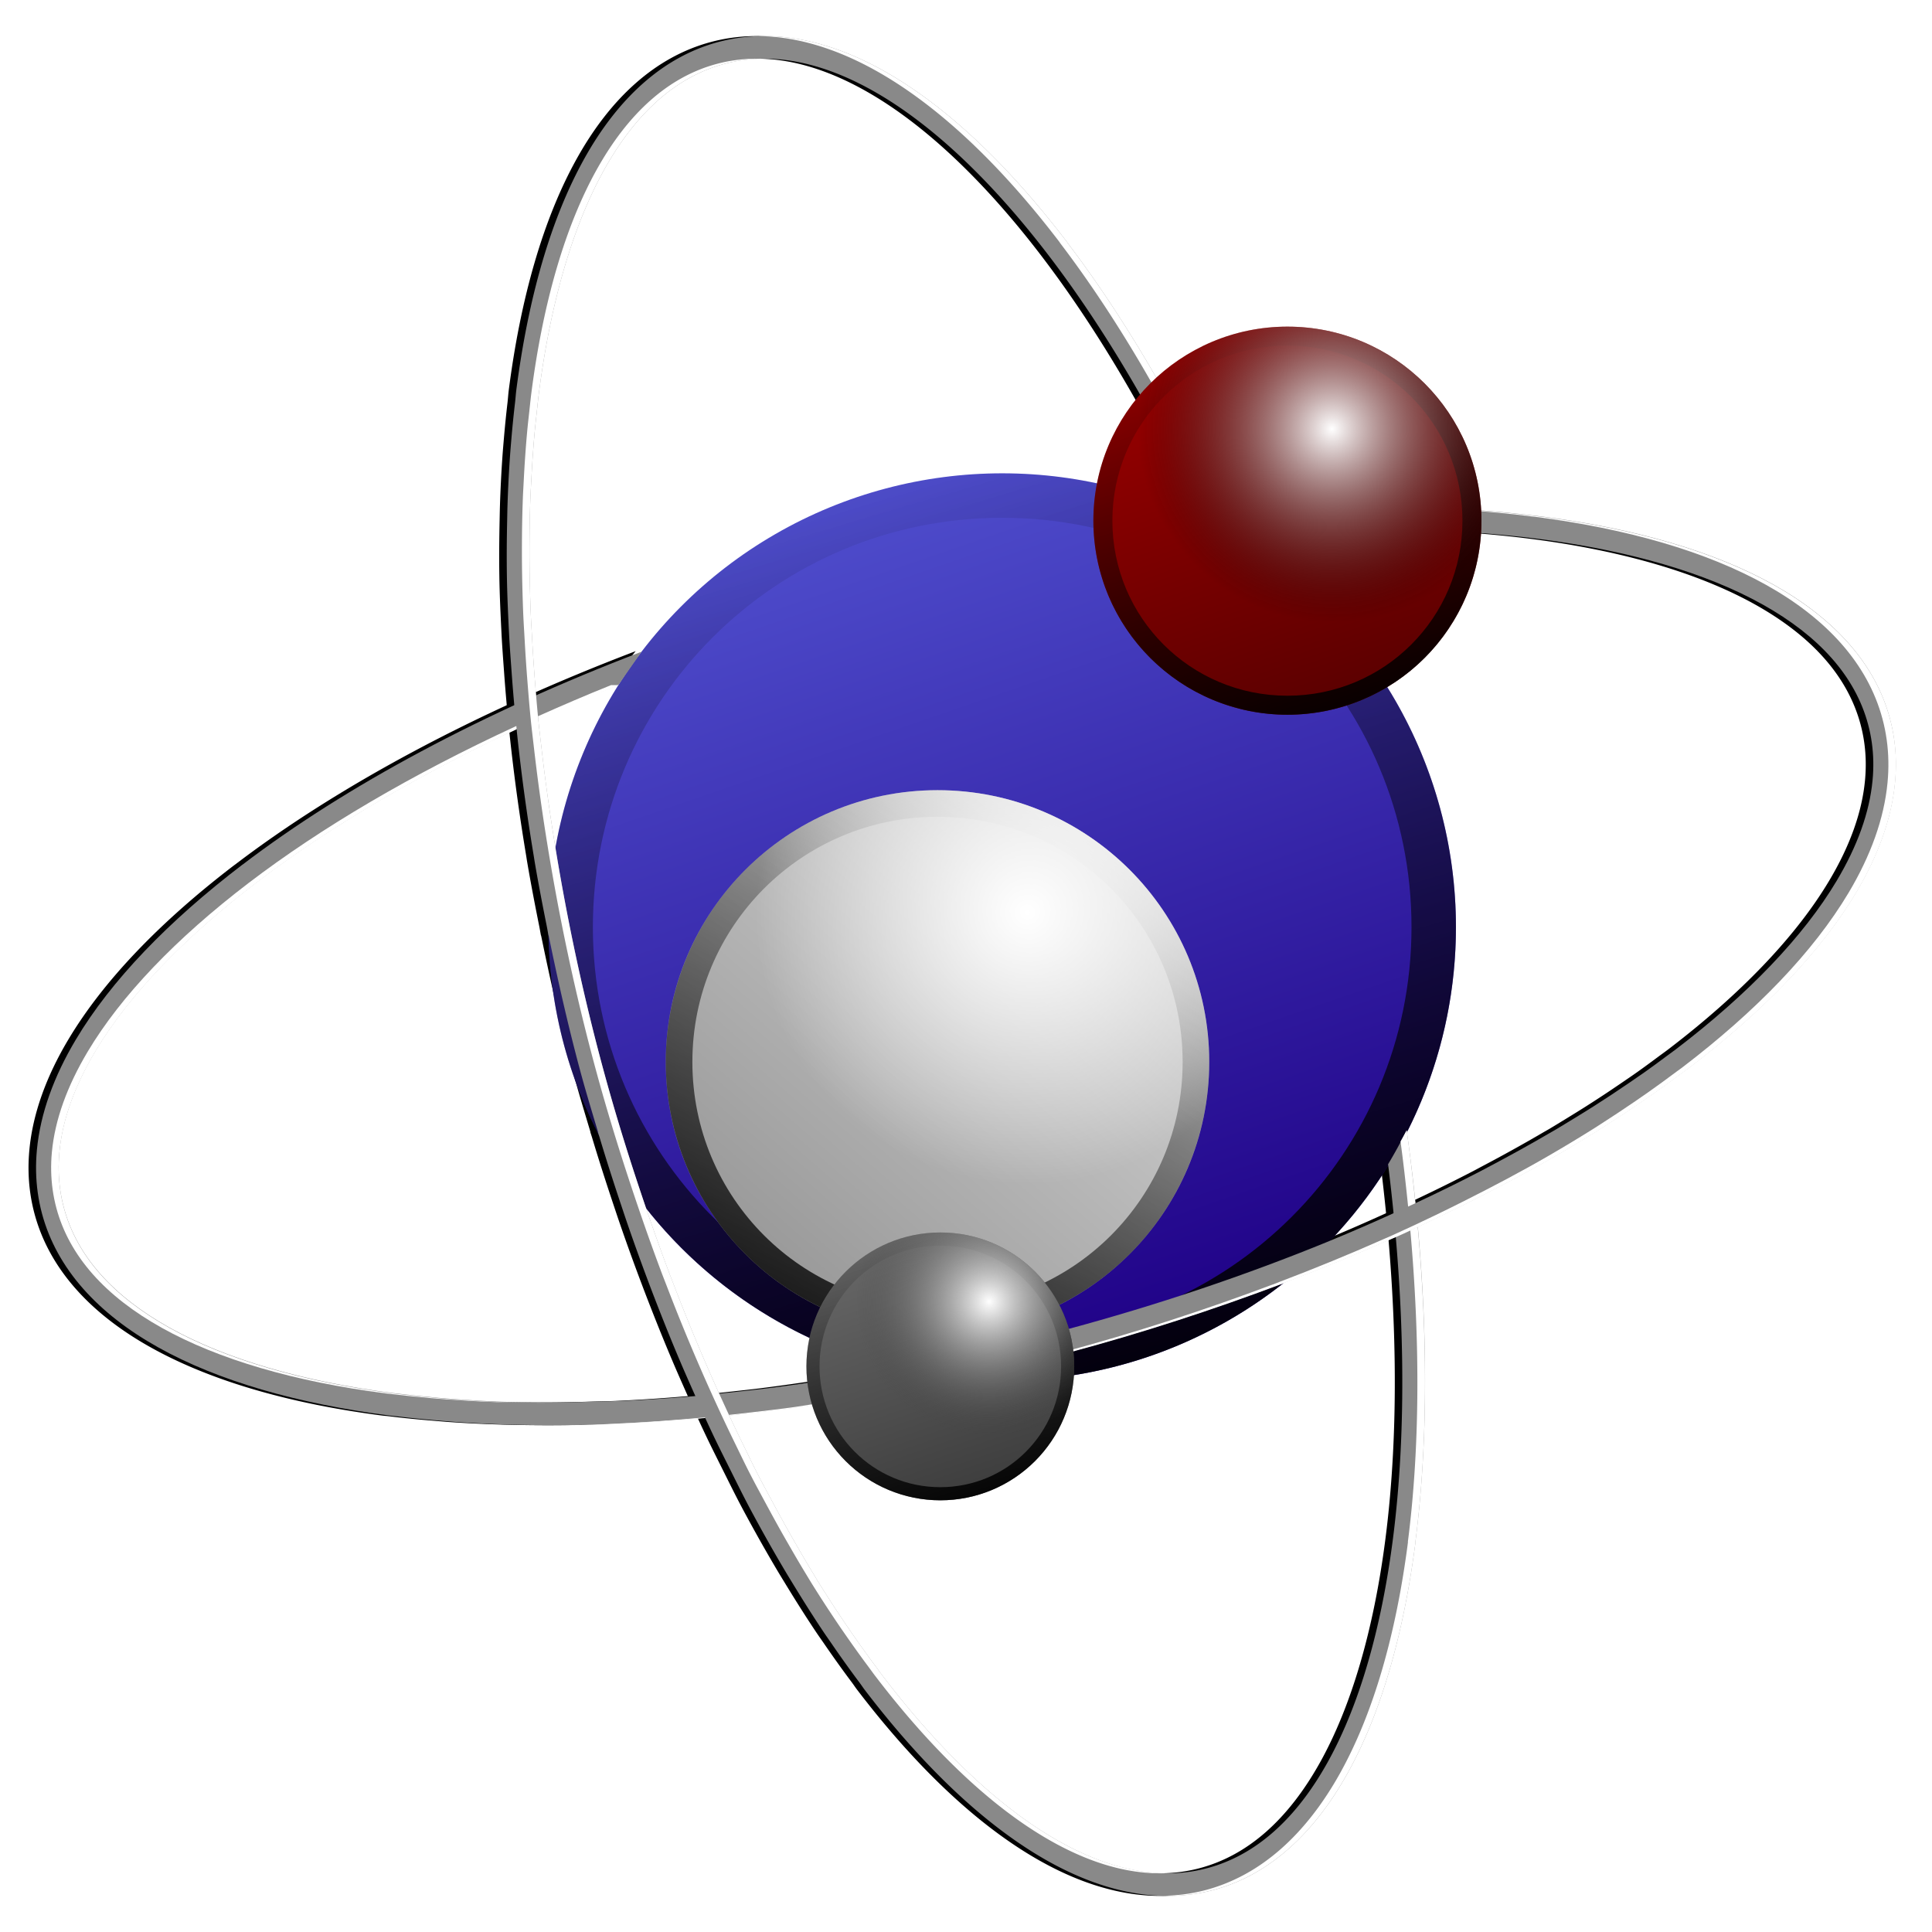 <?xml version="1.0" encoding="UTF-8" standalone="no"?>
<!-- Created with Inkscape (http://www.inkscape.org/) -->

<svg
   width="512"
   height="512"
   viewBox="0 0 135.467 135.467"
   version="1.1"
   id="svg5"
   inkscape:version="1.4 (e7c3feb100, 2024-10-09)"
   sodipodi:docname="mkvtoolnix-gui.svg"
   xmlns:inkscape="http://www.inkscape.org/namespaces/inkscape"
   xmlns:sodipodi="http://sodipodi.sourceforge.net/DTD/sodipodi-0.dtd"
   xmlns:xlink="http://www.w3.org/1999/xlink"
   xmlns="http://www.w3.org/2000/svg"
   xmlns:svg="http://www.w3.org/2000/svg">
  <sodipodi:namedview
     id="namedview7"
     pagecolor="#242424"
     bordercolor="#666666"
     borderopacity="1"
     inkscape:showpageshadow="0"
     inkscape:pageopacity="0"
     inkscape:pagecheckerboard="1"
     inkscape:deskcolor="#000000"
     inkscape:document-units="px"
     showgrid="false"
     inkscape:zoom="2.8284271"
     inkscape:cx="302.6417"
     inkscape:cy="185.0852"
     inkscape:window-width="3256"
     inkscape:window-height="1080"
     inkscape:window-x="1864"
     inkscape:window-y="0"
     inkscape:window-maximized="0"
     inkscape:current-layer="layer1" />
  <defs
     id="defs2">
    <linearGradient
       id="linearGradient28"
       inkscape:collect="always">
      <stop
         style="stop-color:#ffffff;stop-opacity:1;"
         offset="0"
         id="stop27" />
      <stop
         style="stop-color:#3d3d3d;stop-opacity:0;"
         offset="1"
         id="stop28" />
    </linearGradient>
    <linearGradient
       id="linearGradient23"
       inkscape:collect="always">
      <stop
         style="stop-color:#5a0000;stop-opacity:1;"
         offset="0"
         id="stop22" />
      <stop
         style="stop-color:#9d0000;stop-opacity:1;"
         offset="1"
         id="stop23" />
    </linearGradient>
    <linearGradient
       id="linearGradient20"
       inkscape:collect="always">
      <stop
         style="stop-color:#ffffff;stop-opacity:1;"
         offset="0"
         id="stop20" />
      <stop
         style="stop-color:#ffffff;stop-opacity:0;"
         offset="1"
         id="stop19" />
    </linearGradient>
    <linearGradient
       id="linearGradient18"
       inkscape:collect="always">
      <stop
         style="stop-color:#919191;stop-opacity:1;"
         offset="0"
         id="stop17" />
      <stop
         style="stop-color:#e0e0e0;stop-opacity:1;"
         offset="1"
         id="stop18" />
    </linearGradient>
    <linearGradient
       id="linearGradient15"
       inkscape:collect="always">
      <stop
         style="stop-color:#ffffff;stop-opacity:1;"
         offset="0"
         id="stop15" />
      <stop
         style="stop-color:#000000;stop-opacity:0;"
         offset="1"
         id="stop14" />
    </linearGradient>
    <linearGradient
       id="linearGradient13"
       inkscape:collect="always">
      <stop
         style="stop-color:#3d3d3d;stop-opacity:1;"
         offset="0"
         id="stop12" />
      <stop
         style="stop-color:#696969;stop-opacity:1;"
         offset="1"
         id="stop13" />
    </linearGradient>
    <linearGradient
       id="linearGradient7"
       inkscape:collect="always">
      <stop
         style="stop-color:#1f0086;stop-opacity:1;"
         offset="0"
         id="stop8" />
      <stop
         style="stop-color:#5151d0;stop-opacity:1;"
         offset="1"
         id="stop7" />
    </linearGradient>
    <linearGradient
       id="linearGradient5"
       inkscape:collect="always">
      <stop
         style="stop-color:#000000;stop-opacity:1;"
         offset="0"
         id="stop5" />
      <stop
         style="stop-color:#000000;stop-opacity:0;"
         offset="1"
         id="stop6" />
    </linearGradient>
    <clipPath
       clipPathUnits="userSpaceOnUse"
       id="clipPath4">
      <path
         style="fill:#0000ff;stroke-width:1;stroke-linecap:round;stroke-linejoin:round;stroke-miterlimit:1;paint-order:markers stroke fill"
         d="m -102.174,44.486 a 16.216,16.216 0 0 1 -16.216,16.216 16.216,16.216 0 0 1 -16.216,-16.216 16.216,16.216 0 0 1 16.216,-16.216 16.216,16.216 0 0 1 16.216,16.216 z"
         id="path5" />
    </clipPath>
    <linearGradient
       inkscape:collect="always"
       xlink:href="#linearGradient5"
       id="linearGradient6"
       x1="-107.914"
       y1="62.289"
       x2="-118.39"
       y2="26.682"
       gradientUnits="userSpaceOnUse" />
    <filter
       inkscape:collect="always"
       style="color-interpolation-filters:sRGB"
       id="filter6"
       x="-0.192"
       y="-0.192"
       width="1.384"
       height="1.384">
      <feGaussianBlur
         inkscape:collect="always"
         stdDeviation="2.849"
         id="feGaussianBlur6" />
    </filter>
    <linearGradient
       inkscape:collect="always"
       xlink:href="#linearGradient7"
       id="linearGradient8"
       x1="-61.361"
       y1="44.002"
       x2="-72.392"
       y2="11.944"
       gradientUnits="userSpaceOnUse" />
    <linearGradient
       inkscape:collect="always"
       xlink:href="#linearGradient13"
       id="linearGradient11"
       gradientUnits="userSpaceOnUse"
       x1="-61.361"
       y1="44.002"
       x2="-72.392"
       y2="11.944" />
    <linearGradient
       inkscape:collect="always"
       xlink:href="#linearGradient5"
       id="linearGradient12"
       gradientUnits="userSpaceOnUse"
       x1="-107.914"
       y1="62.289"
       x2="-118.39"
       y2="26.682" />
    <radialGradient
       inkscape:collect="always"
       xlink:href="#linearGradient28"
       id="radialGradient13"
       cx="-59.383"
       cy="20.419"
       fx="-59.383"
       fy="20.419"
       r="16.216"
       gradientUnits="userSpaceOnUse" />
    <linearGradient
       inkscape:collect="always"
       xlink:href="#linearGradient18"
       id="linearGradient16"
       gradientUnits="userSpaceOnUse"
       x1="-77.086"
       y1="44.486"
       x2="-49.078"
       y2="12.054" />
    <linearGradient
       inkscape:collect="always"
       xlink:href="#linearGradient5"
       id="linearGradient17"
       gradientUnits="userSpaceOnUse"
       x1="-136.193"
       y1="62.289"
       x2="-118.39"
       y2="26.682" />
    <radialGradient
       inkscape:collect="always"
       xlink:href="#linearGradient20"
       id="radialGradient18"
       cx="-59.945"
       cy="19.356"
       fx="-59.945"
       fy="19.356"
       r="16.216"
       gradientUnits="userSpaceOnUse" />
    <linearGradient
       inkscape:collect="always"
       xlink:href="#linearGradient23"
       id="linearGradient21"
       gradientUnits="userSpaceOnUse"
       x1="-61.361"
       y1="44.002"
       x2="-72.392"
       y2="11.944" />
    <linearGradient
       inkscape:collect="always"
       xlink:href="#linearGradient5"
       id="linearGradient22"
       gradientUnits="userSpaceOnUse"
       x1="-107.914"
       y1="62.289"
       x2="-118.39"
       y2="26.682" />
    <radialGradient
       inkscape:collect="always"
       xlink:href="#linearGradient15"
       id="radialGradient22"
       gradientUnits="userSpaceOnUse"
       cx="-61.568"
       cy="20.593"
       fx="-61.568"
       fy="20.593"
       r="16.216" />
  </defs>
  <g
     inkscape:label="Layer 1"
     inkscape:groupmode="layer"
     id="layer1">
    <path
       id="path33"
       style="display:inline;fill:#000000;stroke:none;stroke-linecap:round;stroke-linejoin:round;stroke-miterlimit:1;stroke-opacity:1;paint-order:markers stroke fill"
       d="m 97.159,35.537 c -4.357,-0.04 -9.01,0.228 -13.836,0.743 a 31.82,31.82 0 0 1 2.43,1.327 c 7.947,-0.711 15.288,-0.634 21.633,0.184 6.36,0.819 11.718,2.385 15.674,4.594 3.957,2.209 6.49,5.025 7.396,8.405 0.226,0.845 0.347,1.709 0.364,2.592 1e-5,5.18e-4 -1e-5,10e-4 0,0.002 0.008,0.44 -0.009,0.885 -0.051,1.334 -0.213,2.252 -1.065,4.611 -2.516,7.043 -2.322,3.892 -6.179,7.926 -11.277,11.816 -0.232,0.177 -0.48,0.352 -0.717,0.529 -0.476,0.354 -0.954,0.708 -1.45,1.059 -0.358,0.254 -0.729,0.505 -1.098,0.757 -0.428,0.292 -0.859,0.584 -1.3,0.874 -0.394,0.259 -0.792,0.517 -1.196,0.774 -0.448,0.285 -0.906,0.567 -1.367,0.849 -0.405,0.248 -0.807,0.496 -1.222,0.742 -0.157,0.093 -0.323,0.184 -0.482,0.277 -1.352,0.791 -2.756,1.568 -4.204,2.332 -0.198,0.104 -0.39,0.211 -0.59,0.315 -1.517,0.789 -3.088,1.559 -4.701,2.313 -0.295,0.138 -0.596,0.274 -0.895,0.411 -1.648,0.755 -3.329,1.496 -5.067,2.209 -0.005,0.002 -0.01,0.005 -0.015,0.007 -0.001,5.65e-4 -0.003,9.88e-4 -0.004,0.002 -5.775,2.367 -12.026,4.484 -18.622,6.252 -3.989,1.069 -7.922,1.94 -11.784,2.665 -1.218,0.229 -2.422,0.428 -3.623,0.624 -0.654,0.106 -1.307,0.212 -1.955,0.309 -1.132,0.169 -2.258,0.326 -3.371,0.466 -0.738,0.092 -1.466,0.169 -2.195,0.248 -1.018,0.111 -2.04,0.228 -3.039,0.314 -1.616,0.137 -3.209,0.245 -4.77,0.317 -0.637,0.03 -1.251,0.036 -1.877,0.055 -1.132,0.034 -2.257,0.06 -3.355,0.058 -0.966,-1.34e-4 -1.927,-0.005 -2.864,-0.032 -0.157,-0.005 -0.319,-0.005 -0.476,-0.011 -1.156,-0.039 -2.281,-0.106 -3.39,-0.186 -0.367,-0.027 -0.73,-0.056 -1.091,-0.087 -0.931,-0.08 -1.846,-0.172 -2.739,-0.281 -0.164,-0.02 -0.334,-0.035 -0.497,-0.056 C 20.661,96.861 15.304,95.295 11.347,93.086 7.39,90.877 4.857,88.063 3.951,84.683 3.725,83.838 3.604,82.973 3.587,82.09 3.578,81.649 3.595,81.204 3.638,80.755 3.851,78.502 4.702,76.142 6.154,73.71 8.476,69.819 12.333,65.784 17.431,61.894 24.042,56.851 32.754,52.061 42.842,48.022 a 31.82,31.82 0 0 1 1.73,-2.366 C 33.394,49.912 23.732,55.093 16.471,60.632 l -0.002,-0.003 c -5.211,3.976 -9.209,8.123 -11.679,12.263 -1.545,2.589 -2.492,5.193 -2.73,7.73 -0.048,0.506 -0.068,1.01 -0.058,1.51 0.019,1.004 0.156,1.994 0.416,2.966 1.041,3.885 3.945,7.029 8.155,9.379 4.209,2.35 9.745,3.943 16.246,4.781 0.128,0.016 0.267,0.024 0.396,0.04 1.078,0.133 2.186,0.241 3.315,0.333 0.322,0.026 0.639,0.055 0.964,0.078 1.229,0.086 2.489,0.145 3.772,0.182 0.296,0.008 0.593,0.014 0.891,0.02 1.378,0.027 2.779,0.033 4.211,0.004 0.091,-0.002 0.184,-0.006 0.276,-0.008 1.159,-0.026 2.35,-0.089 3.541,-0.151 0.967,-0.052 1.946,-0.119 2.933,-0.195 0.918,-0.07 1.835,-0.141 2.769,-0.232 0.881,-0.087 1.778,-0.196 2.672,-0.302 1.052,-0.124 2.098,-0.24 3.167,-0.39 0.631,-0.089 1.275,-0.204 1.912,-0.302 2.549,-0.393 5.135,-0.859 7.758,-1.403 0.499,-0.104 0.99,-0.188 1.491,-0.297 a 31.82,31.82 0 0 1 -0.013,-0.002 c 2.507,-0.545 5.034,-1.139 7.587,-1.823 5.174,-1.386 10.105,-3.005 14.801,-4.771 a 31.82,31.82 0 0 1 -0.008,0.007 c 0.164,-0.062 0.321,-0.128 0.484,-0.19 2.485,-0.944 4.891,-1.931 7.215,-2.963 0.227,-0.1 0.46,-0.197 0.685,-0.298 1.024,-0.461 2.022,-0.932 3.011,-1.408 0.631,-0.303 1.248,-0.61 1.864,-0.918 2.12,-1.064 4.183,-2.149 6.118,-3.273 1.106,-0.642 2.184,-1.291 3.226,-1.949 0.126,-0.08 0.246,-0.16 0.372,-0.24 0.803,-0.513 1.584,-1.03 2.346,-1.551 0.291,-0.199 0.58,-0.397 0.865,-0.597 0.725,-0.509 1.43,-1.021 2.115,-1.536 0.125,-0.094 0.263,-0.187 0.387,-0.281 5.211,-3.976 9.209,-8.123 11.679,-12.263 1.545,-2.589 2.492,-5.192 2.731,-7.729 0.048,-0.506 0.067,-1.008 0.058,-1.508 0,-5.18e-4 1e-5,-0.001 0,-0.002 -0.019,-1.003 -0.155,-1.994 -0.416,-2.966 -1.041,-3.885 -3.946,-7.031 -8.155,-9.381 -4.209,-2.35 -9.745,-3.943 -16.246,-4.781 l -5.2e-4,0.005 c -3.25,-0.419 -6.743,-0.647 -10.431,-0.681 z" />
    <path
       id="path32"
       style="display:inline;fill:#000000;stroke-linecap:round;stroke-linejoin:round;stroke-miterlimit:1;paint-order:markers stroke fill"
       d="m 52.798,2.532 c -1.003,0.019 -1.992,0.156 -2.963,0.416 -3.885,1.041 -7.031,3.946 -9.381,8.155 -2.35,4.209 -3.943,9.745 -4.78,16.246 -0.037,0.29 -0.056,0.602 -0.09,0.895 -0.093,0.796 -0.175,1.604 -0.246,2.427 -0.039,0.456 -0.079,0.909 -0.111,1.373 -0.077,1.104 -0.134,2.23 -0.171,3.378 -0.011,0.351 -0.017,0.707 -0.024,1.061 -0.028,1.284 -0.039,2.586 -0.019,3.918 0.02,1.326 0.084,2.69 0.153,4.059 0.043,0.837 0.107,1.69 0.169,2.542 0.297,4.175 0.811,8.513 1.556,12.983 0.024,0.143 0.043,0.283 0.068,0.426 0.254,1.495 0.544,3.005 0.849,4.524 0.048,0.237 0.084,0.469 0.132,0.706 a 31.82,31.82 0 0 1 -0.006,-0.078 c 0.636,3.108 1.342,6.245 2.194,9.426 0.401,1.496 0.844,2.946 1.279,4.405 a 31.82,31.82 0 0 1 -0.021,-0.037 c 0.037,0.124 0.079,0.241 0.116,0.364 0.481,1.602 0.986,3.173 1.506,4.727 0.144,0.431 0.287,0.862 0.434,1.289 0.505,1.468 1.026,2.909 1.564,4.329 0.197,0.523 0.397,1.04 0.598,1.556 0.507,1.296 1.023,2.572 1.554,3.823 0.271,0.64 0.548,1.266 0.825,1.893 0.487,1.101 0.976,2.193 1.481,3.255 0.369,0.779 0.747,1.53 1.125,2.287 0.499,0.997 0.993,2.005 1.505,2.962 0.088,0.166 0.177,0.329 0.266,0.494 0.726,1.339 1.463,2.642 2.212,3.898 0.16,0.269 0.322,0.53 0.484,0.796 0.711,1.167 1.429,2.305 2.157,3.393 0.19,0.284 0.382,0.552 0.573,0.83 0.649,0.945 1.303,1.861 1.963,2.74 0.114,0.152 0.225,0.324 0.34,0.474 3.976,5.211 8.123,9.209 12.263,11.679 3.106,1.853 6.233,2.847 9.242,2.788 1.005,-0.019 1.997,-0.155 2.97,-0.416 3.885,-1.041 7.031,-3.946 9.381,-8.155 2.35,-4.209 3.943,-9.745 4.781,-16.246 -6e-5,0 -0.01,-0.001 -0.01,-0.001 1.069,-8.3 0.887,-18.187 -0.612,-28.868 a 31.82,31.82 0 0 1 -1.301,2.383 c 1.211,9.73 1.313,18.721 0.338,26.283 -0.819,6.36 -2.382,11.719 -4.591,15.676 -2.209,3.957 -5.025,6.489 -8.406,7.394 -0.844,0.226 -1.709,0.347 -2.591,0.365 -2.649,0.051 -5.46,-0.825 -8.376,-2.565 -3.892,-2.322 -7.925,-6.182 -11.814,-11.28 -0.154,-0.202 -0.306,-0.418 -0.46,-0.624 -0.487,-0.652 -0.97,-1.322 -1.452,-2.013 -0.241,-0.345 -0.481,-0.69 -0.72,-1.044 -0.611,-0.907 -1.219,-1.837 -1.819,-2.803 -0.15,-0.241 -0.298,-0.492 -0.447,-0.736 -0.432,-0.709 -0.857,-1.446 -1.282,-2.184 -0.505,-0.876 -1.002,-1.783 -1.497,-2.699 -0.366,-0.681 -0.735,-1.354 -1.094,-2.056 -0.367,-0.714 -0.721,-1.46 -1.081,-2.195 C 49.825,97.689 48.222,94.014 46.734,90.13 46.609,89.806 46.483,89.487 46.36,89.16 45.854,87.81 45.362,86.436 44.884,85.042 43.724,81.662 42.629,78.188 41.662,74.578 40.171,69.012 39.056,63.555 38.229,58.263 c -0.307,-1.965 -0.568,-3.902 -0.788,-5.812 -0.077,-0.677 -0.163,-1.36 -0.229,-2.029 -0.093,-0.928 -0.166,-1.841 -0.238,-2.752 -0.072,-0.936 -0.135,-1.863 -0.185,-2.78 -0.039,-0.691 -0.084,-1.387 -0.11,-2.068 -0.06,-1.612 -0.091,-3.196 -0.082,-4.74 0.005,-1.051 0.025,-2.088 0.061,-3.105 0.016,-0.428 0.042,-0.844 0.064,-1.266 0.03,-0.602 0.065,-1.198 0.107,-1.786 0.04,-0.549 0.081,-1.095 0.131,-1.631 0.043,-0.468 0.095,-0.925 0.145,-1.383 0.05,-0.455 0.095,-0.916 0.152,-1.361 0.819,-6.36 2.382,-11.719 4.591,-15.676 2.209,-3.957 5.026,-6.489 8.406,-7.394 0.844,-0.226 1.709,-0.347 2.591,-0.364 2.649,-0.051 5.46,0.825 8.376,2.565 3.892,2.322 7.925,6.182 11.814,11.28 3.894,5.104 7.644,11.446 11.01,18.714 a 31.82,31.82 0 0 1 2.278,1.244 C 82.707,29.782 78.616,22.657 74.303,17.003 l 0.006,-0.005 C 70.333,11.787 66.186,7.79 62.046,5.32 59.326,3.696 56.59,2.733 53.931,2.559 c -0.377,-0.025 -0.752,-0.034 -1.126,-0.027 -0.003,4.79e-5 -0.005,-4.96e-5 -0.008,-8e-7 z" />
    <g
       id="g8"
       transform="matrix(1.962,0,0,1.962,198.378,9.538)"
       style="stroke-width:0.51">
      <circle
         style="opacity:1;fill:url(#linearGradient8);stroke:none;stroke-width:0.809;stroke-linecap:round;stroke-linejoin:round;stroke-miterlimit:1;stroke-dasharray:none;stroke-opacity:1;paint-order:markers stroke fill"
         id="path2"
         cx="-65.294"
         cy="28.27"
         r="16.216" />
      <path
         style="fill:url(#linearGradient6);stroke-width:0.51;stroke-linecap:round;stroke-linejoin:round;stroke-miterlimit:1;paint-order:markers stroke fill;filter:url(#filter6)"
         d="m -118.391,26.682 c -9.814,0 -17.803,7.991 -17.803,17.805 0,9.814 7.989,17.803 17.803,17.803 9.814,0 17.805,-7.989 17.805,-17.803 0,-9.814 -7.991,-17.805 -17.805,-17.805 z m 0,3.176 c 8.098,0 14.629,6.531 14.629,14.629 0,8.098 -6.531,14.627 -14.629,14.627 -8.098,0 -14.627,-6.529 -14.627,-14.627 0,-8.098 6.529,-14.629 14.627,-14.629 z"
         id="path3"
         clip-path="url(#clipPath4)"
         transform="translate(53.096,-16.215)" />
    </g>
    <path
       id="ellipse1"
       style="display:inline;fill:#898989;stroke:none;stroke-linecap:round;stroke-linejoin:round;stroke-miterlimit:1;stroke-opacity:1;paint-order:markers stroke fill"
       d="m -85.162,-59.609 c 4.198,1.166 8.762,2.112 13.557,2.863 -0.695,-0.608 -1.364,-1.245 -2.004,-1.911 -7.86,-1.37 -14.931,-3.345 -20.849,-5.777 -5.931,-2.438 -10.701,-5.336 -13.951,-8.494 -3.25,-3.158 -4.968,-6.533 -4.968,-10.033 0,-0.874 0.107,-1.741 0.319,-2.598 1.2e-4,-5.04e-4 2.7e-4,-9.94e-4 4e-4,-0.002 0.106,-0.427 0.237,-0.852 0.395,-1.275 0.789,-2.12 2.222,-4.179 4.253,-6.152 3.25,-3.158 8.02,-6.057 13.951,-8.494 0.27,-0.111 0.555,-0.216 0.83,-0.325 0.551,-0.219 1.105,-0.437 1.675,-0.648 0.412,-0.152 0.835,-0.299 1.256,-0.447 0.489,-0.172 0.981,-0.342 1.482,-0.508 0.447,-0.148 0.899,-0.294 1.356,-0.438 0.506,-0.159 1.022,-0.313 1.54,-0.466 0.455,-0.135 0.908,-0.271 1.372,-0.401 0.176,-0.049 0.36,-0.094 0.537,-0.143 1.51,-0.414 3.068,-0.801 4.664,-1.164 0.218,-0.05 0.431,-0.103 0.651,-0.151 1.669,-0.369 3.386,-0.707 5.139,-1.017 0.321,-0.057 0.647,-0.11 0.97,-0.165 1.787,-0.303 3.603,-0.583 5.466,-0.822 0.005,-7e-4 0.011,-0.002 0.016,-0.003 0.002,-1.9e-4 0.003,-2.4e-4 0.004,-4.2e-4 6.191,-0.792 12.777,-1.219 19.605,-1.219 4.13,0 8.154,0.177 12.073,0.475 1.236,0.094 2.45,0.213 3.661,0.335 0.659,0.067 1.317,0.134 1.969,0.208 1.138,0.13 2.265,0.269 3.377,0.423 0.737,0.102 1.46,0.216 2.185,0.329 1.012,0.156 2.029,0.307 3.016,0.483 1.596,0.286 3.163,0.594 4.689,0.929 0.623,0.136 1.217,0.289 1.828,0.433 1.102,0.261 2.195,0.526 3.256,0.812 0.933,0.25 1.86,0.503 2.759,0.772 0.151,0.045 0.307,0.088 0.457,0.134 1.107,0.337 2.176,0.692 3.226,1.057 0.347,0.121 0.69,0.243 1.031,0.367 0.879,0.318 1.738,0.644 2.573,0.981 0.153,0.062 0.314,0.12 0.465,0.182 5.931,2.438 10.701,5.336 13.951,8.494 3.25,3.158 4.969,6.532 4.969,10.031 0,0.874 -0.107,1.741 -0.319,2.599 -0.106,0.428 -0.237,0.853 -0.395,1.277 -0.789,2.121 -2.222,4.18 -4.254,6.153 -3.25,3.158 -8.02,6.057 -13.951,8.494 -7.691,3.161 -17.346,5.532 -28.136,6.823 -0.732,0.647 -2.187,1.828 -2.139,1.823 11.84,-1.224 22.462,-3.721 30.875,-7.179 l 0.001,0.004 C 5.336,-65.455 10.271,-68.426 13.729,-71.785 c 2.162,-2.101 3.751,-4.371 4.638,-6.76 0.177,-0.477 0.327,-0.958 0.447,-1.444 0.241,-0.974 0.366,-1.966 0.366,-2.973 4e-6,-4.022 -1.992,-7.81 -5.449,-11.17 -3.457,-3.359 -8.393,-6.331 -14.455,-8.822 -0.119,-0.049 -0.252,-0.092 -0.372,-0.141 -1.007,-0.407 -2.049,-0.799 -3.115,-1.179 -0.304,-0.108 -0.603,-0.218 -0.911,-0.324 -1.165,-0.401 -2.367,-0.784 -3.596,-1.152 -0.283,-0.085 -0.569,-0.167 -0.855,-0.25 -1.324,-0.383 -2.676,-0.751 -4.067,-1.094 -0.089,-0.022 -0.18,-0.042 -0.269,-0.063 -1.126,-0.275 -2.293,-0.522 -3.459,-0.77 -0.948,-0.201 -1.91,-0.388 -2.883,-0.57 -0.905,-0.17 -1.809,-0.339 -2.735,-0.493 -0.874,-0.144 -1.768,-0.271 -2.659,-0.4 -1.049,-0.153 -2.089,-0.311 -3.16,-0.443 -0.632,-0.077 -1.285,-0.133 -1.925,-0.203 -2.564,-0.28 -5.182,-0.499 -7.856,-0.653 -0.509,-0.029 -1.005,-0.075 -1.517,-0.1 l 0.012,0.005 c -2.563,-0.123 -5.157,-0.203 -7.8,-0.203 -5.356,0 -10.539,0.287 -15.531,0.778 l 0.01,-0.005 c -0.175,0.017 -0.343,0.041 -0.517,0.058 -2.645,0.269 -5.225,0.6 -7.735,0.994 -0.245,0.038 -0.495,0.071 -0.739,0.111 -1.108,0.18 -2.194,0.377 -3.272,0.58 -0.687,0.129 -1.364,0.266 -2.038,0.404 -2.323,0.479 -4.596,0.993 -6.757,1.578 -1.234,0.334 -2.444,0.682 -3.62,1.048 -0.143,0.044 -0.279,0.091 -0.421,0.136 -0.908,0.287 -1.797,0.585 -2.668,0.891 -0.332,0.117 -0.663,0.233 -0.99,0.353 -0.831,0.304 -1.646,0.616 -2.44,0.936 -0.145,0.059 -0.302,0.112 -0.447,0.171 -6.063,2.491 -10.998,5.463 -14.455,8.822 -2.162,2.101 -3.751,4.37 -4.638,6.759 -0.177,0.476 -0.326,0.956 -0.446,1.442 -1.3e-4,5.02e-4 -2.8e-4,9.96e-4 -4e-4,0.002 -0.241,0.974 -0.366,1.966 -0.366,2.973 0,4.022 1.992,7.813 5.449,11.172 3.458,3.359 8.392,6.331 14.455,8.822 l 0.002,-0.004 c 3.031,1.246 6.346,2.371 9.899,3.358 z"
       transform="rotate(165)"
       sodipodi:nodetypes="cccsssscsssssssccscsccssccscccccccccccccccssscssccccsscsscccccccccccccccccscccccccsccccscscscsscccc" />
    <path
       id="path1"
       style="display:inline;fill:#898989;stroke-linecap:round;stroke-linejoin:round;stroke-miterlimit:1;paint-order:markers stroke fill"
       d="m 16.247,-50.855 c -0.241,0.973 -0.365,1.964 -0.365,2.97 2e-6,4.022 1.992,7.813 5.449,11.172 3.457,3.359 8.392,6.33 14.455,8.822 0.27,0.111 0.567,0.21 0.841,0.319 0.744,0.296 1.504,0.585 2.28,0.866 0.43,0.155 0.858,0.311 1.298,0.462 1.047,0.36 2.12,0.706 3.218,1.039 0.336,0.102 0.678,0.199 1.019,0.298 1.233,0.36 2.488,0.707 3.78,1.032 1.286,0.323 2.62,0.615 3.96,0.903 0.82,0.175 1.66,0.334 2.5,0.495 4.109,0.794 8.432,1.42 12.943,1.857 0.144,0.014 0.285,0.031 0.429,0.045 1.509,0.142 3.043,0.252 4.589,0.351 0.241,0.015 0.474,0.041 0.717,0.055 a 31.82,31.82 0 0 1 -0.076,-0.015 c 3.166,0.19 6.379,0.32 9.673,0.32 1.548,0 3.064,-0.053 4.586,-0.095 a 31.82,31.82 0 0 1 -0.041,0.011 c 0.129,-0.004 0.253,-0.014 0.382,-0.018 1.672,-0.05 3.32,-0.131 4.956,-0.231 0.454,-0.028 0.907,-0.054 1.358,-0.085 1.549,-0.108 3.075,-0.239 4.586,-0.39 0.556,-0.055 1.107,-0.114 1.658,-0.175 1.383,-0.154 2.749,-0.322 4.095,-0.512 0.688,-0.096 1.364,-0.202 2.042,-0.307 1.19,-0.186 2.371,-0.376 3.527,-0.588 0.848,-0.155 1.671,-0.326 2.5,-0.495 1.092,-0.224 2.193,-0.44 3.251,-0.687 0.183,-0.043 0.364,-0.086 0.545,-0.129 1.482,-0.354 2.931,-0.729 4.338,-1.128 0.302,-0.085 0.596,-0.174 0.894,-0.261 1.311,-0.385 2.597,-0.784 3.836,-1.206 0.323,-0.11 0.632,-0.226 0.95,-0.338 1.081,-0.382 2.135,-0.777 3.155,-1.187 0.176,-0.071 0.371,-0.134 0.546,-0.205 6.063,-2.491 10.997,-5.463 14.455,-8.822 2.594,-2.52 4.363,-5.284 5.085,-8.205 0.242,-0.975 0.367,-1.969 0.367,-2.976 0,-4.022 -1.992,-7.813 -5.449,-11.172 -3.457,-3.359 -8.392,-6.331 -14.455,-8.822 -2e-5,5.7e-5 -0.003,0.009 -0.004,0.009 -7.741,-3.181 -17.338,-5.564 -28.043,-6.88 a 31.82,31.82 0 0 1 1.965,1.874 c 9.712,1.349 18.423,3.577 25.475,6.476 5.931,2.438 10.703,5.334 13.953,8.492 3.25,3.158 4.967,6.533 4.967,10.033 0,0.874 -0.107,1.74 -0.318,2.597 -0.636,2.572 -2.21,5.06 -4.646,7.427 -3.25,3.158 -8.022,6.055 -13.953,8.492 -0.235,0.097 -0.483,0.188 -0.722,0.283 -0.756,0.301 -1.529,0.595 -2.32,0.881 -0.395,0.143 -0.791,0.286 -1.195,0.425 -1.034,0.356 -2.09,0.702 -3.178,1.032 -0.272,0.083 -0.552,0.16 -0.827,0.241 -0.797,0.233 -1.618,0.454 -2.442,0.673 -0.977,0.261 -1.982,0.507 -2.994,0.747 -0.752,0.177 -1.498,0.359 -2.269,0.525 -0.784,0.169 -1.597,0.319 -2.4,0.476 -3.78,0.732 -7.745,1.33 -11.882,1.762 -0.345,0.036 -0.686,0.076 -1.033,0.109 -1.435,0.14 -2.89,0.259 -4.36,0.36 -3.566,0.246 -7.205,0.404 -10.941,0.404 -5.763,0 -11.322,-0.336 -16.648,-0.907 -1.978,-0.212 -3.916,-0.461 -5.817,-0.743 -0.674,-0.101 -1.356,-0.194 -2.02,-0.304 -0.92,-0.15 -1.821,-0.316 -2.72,-0.483 -0.923,-0.172 -1.834,-0.352 -2.733,-0.541 -0.678,-0.141 -1.362,-0.278 -2.026,-0.429 -1.572,-0.359 -3.111,-0.739 -4.599,-1.148 -1.014,-0.277 -2.01,-0.564 -2.983,-0.863 -0.409,-0.126 -0.805,-0.259 -1.206,-0.39 -0.573,-0.185 -1.14,-0.373 -1.697,-0.566 -0.52,-0.18 -1.036,-0.362 -1.542,-0.549 -0.441,-0.163 -0.869,-0.331 -1.299,-0.498 -0.426,-0.166 -0.86,-0.329 -1.275,-0.499 -5.931,-2.438 -10.703,-5.334 -13.953,-8.492 -3.25,-3.158 -4.967,-6.534 -4.967,-10.034 0,-0.874 0.107,-1.74 0.319,-2.597 0.636,-2.571 2.21,-5.06 4.645,-7.427 3.25,-3.158 8.022,-6.055 13.953,-8.492 5.938,-2.44 13.034,-4.421 20.926,-5.791 a 31.82,31.82 0 0 1 1.791,-1.878 c -8.796,1.388 -16.737,3.496 -23.315,6.198 l -0.003,-0.007 c -6.063,2.491 -10.997,5.463 -14.455,8.822 -2.272,2.207 -3.91,4.601 -4.767,7.124 -0.122,0.357 -0.227,0.718 -0.317,1.08 -6.19e-4,0.003 -0.001,0.005 -0.002,0.007 z"
       transform="rotate(75)" />
    <path
       id="path6"
       style="display:inline;fill:#ffffff;stroke-linecap:round;stroke-linejoin:round;stroke-miterlimit:1;paint-order:markers stroke fill"
       d="M 53.326 2.531 C 53.286 2.532 53.246 2.539 53.205 2.54 C 53.447 2.543 53.688 2.542 53.931 2.558 C 56.59 2.733 59.326 3.696 62.046 5.319 C 66.186 7.789 70.333 11.787 74.309 16.998 L 74.303 17.003 C 78.547 22.566 82.574 29.559 86.148 37.534 A 31.82 31.82 0 0 1 86.854 37.919 C 83.236 29.782 79.145 22.657 74.832 17.003 L 74.838 16.998 C 70.862 11.787 66.715 7.789 62.575 5.319 C 59.855 3.696 57.119 2.733 54.46 2.558 C 54.083 2.533 53.708 2.524 53.334 2.531 C 53.331 2.531 53.329 2.531 53.327 2.531 L 53.326 2.531 z M 52.847 4.117 C 51.965 4.134 51.1 4.255 50.256 4.481 C 46.875 5.387 44.059 7.918 41.85 11.875 C 39.641 15.832 38.078 21.191 37.258 27.551 C 37.201 27.996 37.156 28.457 37.106 28.911 C 37.055 29.37 37.003 29.827 36.961 30.295 C 36.911 30.832 36.869 31.377 36.83 31.926 C 36.788 32.515 36.753 33.11 36.723 33.712 C 36.701 34.134 36.675 34.55 36.659 34.978 C 36.622 35.995 36.602 37.032 36.597 38.083 C 36.587 39.626 36.619 41.211 36.679 42.823 C 36.705 43.503 36.75 44.199 36.789 44.89 C 36.839 45.807 36.901 46.734 36.974 47.67 C 37.046 48.581 37.119 49.494 37.212 50.422 C 37.278 51.091 37.364 51.774 37.441 52.451 C 37.661 54.361 37.922 56.297 38.229 58.263 C 39.056 63.554 40.171 69.011 41.662 74.578 C 42.629 78.187 43.724 81.661 44.884 85.042 C 45.362 86.435 45.854 87.81 46.36 89.16 C 46.483 89.486 46.609 89.806 46.734 90.129 C 48.222 94.013 49.825 97.689 51.511 101.15 C 51.87 101.885 52.225 102.632 52.592 103.346 C 52.951 104.048 53.32 104.72 53.686 105.401 C 54.18 106.318 54.677 107.224 55.182 108.1 C 55.607 108.839 56.032 109.575 56.464 110.285 C 56.613 110.529 56.761 110.78 56.911 111.021 C 57.511 111.987 58.118 112.917 58.73 113.824 C 58.969 114.178 59.209 114.523 59.45 114.868 C 59.931 115.558 60.414 116.229 60.901 116.881 C 61.055 117.086 61.207 117.303 61.361 117.504 C 65.251 122.603 69.284 126.462 73.175 128.784 C 76.092 130.525 78.903 131.401 81.552 131.35 C 81.593 131.349 81.634 131.341 81.675 131.34 C 79.145 131.299 76.473 130.436 73.705 128.784 C 69.813 126.462 65.78 122.603 61.89 117.504 C 61.736 117.303 61.584 117.086 61.43 116.881 C 60.944 116.229 60.46 115.558 59.979 114.868 C 59.738 114.523 59.498 114.178 59.259 113.824 C 58.648 112.917 58.04 111.987 57.44 111.021 C 57.29 110.78 57.142 110.529 56.993 110.285 C 56.561 109.575 56.136 108.839 55.711 108.1 C 55.206 107.224 54.709 106.318 54.215 105.401 C 53.849 104.72 53.48 104.048 53.121 103.346 C 52.754 102.632 52.399 101.885 52.04 101.15 C 50.354 97.689 48.751 94.013 47.263 90.129 C 47.139 89.806 47.012 89.486 46.89 89.16 C 46.383 87.81 45.891 86.435 45.413 85.042 C 44.253 81.661 43.158 78.187 42.191 74.578 C 40.7 69.011 39.585 63.554 38.758 58.263 C 38.451 56.297 38.19 54.361 37.97 52.451 C 37.893 51.774 37.807 51.091 37.741 50.422 C 37.648 49.494 37.575 48.581 37.503 47.67 C 37.431 46.734 37.368 45.807 37.318 44.89 C 37.279 44.199 37.234 43.503 37.208 42.823 C 37.148 41.211 37.117 39.626 37.126 38.083 C 37.131 37.032 37.151 35.995 37.188 34.978 C 37.204 34.55 37.23 34.134 37.252 33.712 C 37.282 33.11 37.317 32.515 37.359 31.926 C 37.398 31.377 37.44 30.832 37.49 30.295 C 37.533 29.827 37.585 29.37 37.635 28.911 C 37.685 28.457 37.73 27.996 37.787 27.551 C 38.607 21.191 40.17 15.832 42.379 11.875 C 44.588 7.918 47.405 5.387 50.785 4.481 C 51.589 4.265 52.413 4.153 53.252 4.126 C 53.117 4.124 52.981 4.114 52.847 4.117 z M 98.632 79.249 A 31.82 31.82 0 0 1 98.202 80.036 C 98.41 81.578 98.581 83.096 98.734 84.602 C 98.883 84.533 99.032 84.466 99.179 84.397 C 99.201 84.387 99.223 84.377 99.245 84.366 C 99.071 82.681 98.875 80.98 98.632 79.249 z M 99.406 86.024 C 99.234 86.104 99.061 86.183 98.888 86.262 C 99.601 94.253 99.545 101.67 98.715 108.117 C 98.715 108.117 98.725 108.118 98.725 108.118 C 97.887 114.619 96.294 120.154 93.944 124.363 C 91.594 128.573 88.448 131.478 84.563 132.519 C 83.63 132.769 82.679 132.897 81.716 132.925 C 81.852 132.927 81.988 132.937 82.123 132.935 C 83.127 132.916 84.119 132.779 85.092 132.519 C 88.977 131.478 92.123 128.573 94.473 124.363 C 96.823 120.154 98.416 114.619 99.254 108.118 C 99.254 108.118 99.244 108.117 99.244 108.117 C 100.083 101.605 100.139 94.107 99.406 86.024 z " />
    <path
       id="path4"
       style="display:inline;fill:#ffffff;stroke:none;stroke-linecap:round;stroke-linejoin:round;stroke-miterlimit:1;stroke-opacity:1;paint-order:markers stroke fill"
       d="m 97.688,35.555 c -0.128,-0.001 -0.262,0.004 -0.39,0.003 3.636,0.038 7.083,0.265 10.292,0.678 l 5.2e-4,-0.005 c 6.501,0.837 12.036,2.431 16.246,4.781 4.209,2.35 7.114,5.496 8.155,9.381 0.26,0.972 0.397,1.963 0.416,2.966 2e-5,5e-4 0,9.02e-4 0,0.002 0.01,0.5 -0.01,1.002 -0.058,1.508 -0.239,2.537 -1.186,5.14 -2.731,7.729 -2.47,4.14 -6.468,8.287 -11.679,12.263 -0.124,0.095 -0.262,0.187 -0.387,0.281 -0.684,0.515 -1.39,1.027 -2.115,1.536 -0.285,0.2 -0.574,0.398 -0.865,0.597 -0.762,0.521 -1.543,1.038 -2.346,1.551 -0.125,0.08 -0.245,0.161 -0.372,0.24 -1.042,0.658 -2.12,1.307 -3.226,1.949 -1.936,1.124 -3.998,2.208 -6.118,3.273 -0.616,0.308 -1.234,0.615 -1.864,0.918 -0.989,0.476 -1.987,0.946 -3.011,1.408 -0.225,0.101 -0.459,0.198 -0.685,0.298 -2.323,1.031 -4.73,2.018 -7.215,2.963 -0.164,0.062 -0.32,0.128 -0.484,0.19 l 0.008,-0.007 c -4.695,1.766 -9.627,3.384 -14.801,4.771 -2.553,0.684 -5.079,1.278 -7.587,1.823 l 0.013,0.002 c -0.501,0.109 -0.992,0.193 -1.491,0.297 -2.623,0.544 -5.209,1.01 -7.758,1.403 -0.636,0.098 -1.281,0.213 -1.912,0.302 -1.069,0.15 -2.115,0.266 -3.167,0.39 -0.481,0.057 -0.958,0.107 -1.438,0.162 0.009,0.019 0.017,0.038 0.026,0.057 0.645,-0.071 1.291,-0.142 1.941,-0.219 1.052,-0.124 2.098,-0.24 3.167,-0.39 0.631,-0.089 1.275,-0.204 1.912,-0.302 2.549,-0.393 5.135,-0.859 7.758,-1.403 0.499,-0.104 0.99,-0.188 1.491,-0.297 l -0.013,-0.002 c 2.507,-0.545 5.034,-1.139 7.587,-1.823 5.174,-1.386 10.105,-3.005 14.801,-4.771 l -0.008,0.007 c 0.164,-0.062 0.321,-0.128 0.484,-0.19 2.485,-0.944 4.891,-1.931 7.215,-2.963 0.227,-0.1 0.46,-0.197 0.685,-0.298 1.024,-0.461 2.022,-0.931 3.011,-1.408 0.631,-0.303 1.248,-0.61 1.864,-0.918 2.12,-1.064 4.183,-2.149 6.118,-3.273 1.106,-0.642 2.184,-1.291 3.226,-1.949 0.126,-0.08 0.246,-0.16 0.372,-0.24 0.803,-0.513 1.584,-1.03 2.346,-1.551 0.291,-0.199 0.58,-0.397 0.865,-0.597 0.725,-0.509 1.43,-1.021 2.115,-1.536 0.125,-0.094 0.263,-0.187 0.387,-0.281 5.211,-3.976 9.209,-8.123 11.679,-12.263 1.545,-2.589 2.492,-5.192 2.731,-7.729 0.048,-0.506 0.067,-1.008 0.058,-1.508 -1e-5,-5.19e-4 1e-5,-0.001 0,-0.002 -0.019,-1.003 -0.156,-1.994 -0.416,-2.966 -1.041,-3.885 -3.946,-7.031 -8.155,-9.381 -4.209,-2.35 -9.745,-3.943 -16.246,-4.781 l -5.2e-4,0.005 c -3.25,-0.419 -6.743,-0.647 -10.431,-0.681 z m -0.518,1.589 c -3.475,-0.031 -7.144,0.125 -10.945,0.451 0.019,0.01 0.038,0.021 0.057,0.031 3.866,-0.346 7.581,-0.498 11.116,-0.476 -0.077,-8.69e-4 -0.151,-0.004 -0.228,-0.005 z M 42.843,48.04 c -1.755,0.703 -3.452,1.436 -5.121,2.181 0.006,0.067 0.012,0.133 0.019,0.201 9.17e-4,0.009 0.002,0.019 0.003,0.028 1.828,-0.826 5.628,-2.41 5.628,-2.41 z m -6.64,2.866 c -7.286,3.366 -13.661,7.108 -18.771,11.007 -5.098,3.89 -8.955,7.924 -11.277,11.816 -1.451,2.432 -2.303,4.792 -2.516,7.045 -0.043,0.449 -0.06,0.895 -0.051,1.335 0.018,0.883 0.138,1.748 0.364,2.593 0.906,3.38 3.439,6.195 7.396,8.404 3.957,2.209 9.314,3.775 15.674,4.594 0.162,0.021 0.333,0.036 0.497,0.056 0.894,0.109 1.808,0.202 2.739,0.281 0.361,0.031 0.724,0.061 1.091,0.087 1.109,0.08 2.234,0.147 3.39,0.186 0.157,0.006 0.319,0.006 0.476,0.011 0.937,0.026 1.899,0.031 2.864,0.032 0.067,8e-5 0.138,-0.004 0.205,-0.004 -0.855,-0.001 -1.709,-0.004 -2.54,-0.028 -0.157,-0.005 -0.319,-0.005 -0.476,-0.011 -1.156,-0.039 -2.281,-0.106 -3.39,-0.186 -0.367,-0.027 -0.73,-0.056 -1.091,-0.087 -0.931,-0.08 -1.846,-0.172 -2.739,-0.281 -0.164,-0.02 -0.334,-0.035 -0.497,-0.056 C 21.19,96.879 15.833,95.314 11.876,93.104 7.92,90.895 5.386,88.081 4.481,84.701 4.254,83.856 4.134,82.991 4.116,82.108 c -0.009,-0.441 0.008,-0.886 0.051,-1.335 0.213,-2.253 1.065,-4.612 2.516,-7.045 2.322,-3.892 6.179,-7.926 11.277,-11.816 4.993,-3.809 11.188,-7.473 18.266,-10.779 -0.008,-0.076 -0.016,-0.152 -0.023,-0.228 z m 13.228,48.478 c -0.776,0.071 -1.547,0.135 -2.314,0.194 -0.987,0.076 -1.965,0.144 -2.933,0.195 -1.191,0.063 -2.382,0.126 -3.541,0.151 -0.086,0.002 -0.173,0.006 -0.259,0.008 0.173,-0.003 0.338,0.004 0.513,5.16e-4 0.091,-0.002 0.184,-0.006 0.276,-0.008 1.159,-0.026 2.35,-0.089 3.541,-0.151 0.967,-0.051 1.946,-0.119 2.933,-0.195 0.598,-0.046 1.202,-0.1 1.805,-0.151 -0.006,-0.014 -0.013,-0.028 -0.02,-0.042 z"
       sodipodi:nodetypes="scccsssccsssccccsccccsccsccccccccccccccscccccccsccccscscscssccssccccccccccccsssccssccccccccccccccssccsscsscccsccccccsc" />
    <g
       id="g15"
       transform="matrix(1.175,0,0,1.175,142.456,41.242)"
       style="display:inline;stroke-width:0.851">
      <circle
         style="opacity:1;fill:url(#linearGradient16);stroke:none;stroke-width:1.351;stroke-linecap:round;stroke-linejoin:round;stroke-miterlimit:1;stroke-dasharray:none;stroke-opacity:1;paint-order:markers stroke fill"
         id="circle15"
         cx="-65.294"
         cy="28.27"
         r="16.216" />
      <path
         style="display:inline;fill:url(#linearGradient17);stroke-width:0.851;stroke-linecap:round;stroke-linejoin:round;stroke-miterlimit:1;paint-order:markers stroke fill;filter:url(#filter6)"
         d="m -118.391,26.682 c -9.814,0 -17.803,7.991 -17.803,17.805 0,9.814 7.989,17.803 17.803,17.803 9.814,0 17.805,-7.989 17.805,-17.803 0,-9.814 -7.991,-17.805 -17.805,-17.805 z m 0,3.176 c 8.098,0 14.629,6.531 14.629,14.629 0,8.098 -6.531,14.627 -14.629,14.627 -8.098,0 -14.627,-6.529 -14.627,-14.627 0,-8.098 6.529,-14.629 14.627,-14.629 z"
         id="path15"
         clip-path="url(#clipPath4)"
         transform="translate(53.096,-16.215)" />
      <circle
         style="display:inline;opacity:1;fill:url(#radialGradient18);stroke:none;stroke-width:1.351;stroke-linecap:round;stroke-linejoin:round;stroke-miterlimit:1;stroke-dasharray:none;stroke-opacity:1;paint-order:markers stroke fill"
         id="circle18"
         cx="-65.294"
         cy="28.27"
         r="16.216" />
    </g>
    <g
       id="g11"
       transform="matrix(0.579,0,0,0.579,103.738,79.439)"
       style="display:inline;mix-blend-mode:normal;stroke-width:1.728">
      <circle
         style="opacity:1;fill:url(#linearGradient11);stroke:none;stroke-width:2.743;stroke-linecap:round;stroke-linejoin:round;stroke-miterlimit:1;stroke-dasharray:none;stroke-opacity:1;paint-order:markers stroke fill"
         id="circle11"
         cx="-65.294"
         cy="28.27"
         r="16.216" />
      <path
         style="fill:url(#linearGradient12);stroke-width:1.728;stroke-linecap:round;stroke-linejoin:round;stroke-miterlimit:1;paint-order:markers stroke fill;filter:url(#filter6)"
         d="m -118.391,26.682 c -9.814,0 -17.803,7.991 -17.803,17.805 0,9.814 7.989,17.803 17.803,17.803 9.814,0 17.805,-7.989 17.805,-17.803 0,-9.814 -7.991,-17.805 -17.805,-17.805 z m 0,3.176 c 8.098,0 14.629,6.531 14.629,14.629 0,8.098 -6.531,14.627 -14.629,14.627 -8.098,0 -14.627,-6.529 -14.627,-14.627 0,-8.098 6.529,-14.629 14.627,-14.629 z"
         id="path11"
         clip-path="url(#clipPath4)"
         transform="translate(53.096,-16.215)" />
      <circle
         style="display:inline;opacity:1;mix-blend-mode:soft-light;fill:url(#radialGradient13);stroke:none;stroke-width:2.743;stroke-linecap:round;stroke-linejoin:round;stroke-miterlimit:1;stroke-dasharray:none;stroke-opacity:1;paint-order:markers stroke fill"
         id="circle13"
         cx="-65.294"
         cy="28.27"
         r="16.216" />
    </g>
    <g
       id="g21"
       transform="matrix(0.839,0,0,0.839,145.052,12.79)"
       style="display:inline;mix-blend-mode:normal;stroke-width:1.191">
      <circle
         style="opacity:1;fill:url(#linearGradient21);stroke:none;stroke-width:1.891;stroke-linecap:round;stroke-linejoin:round;stroke-miterlimit:1;stroke-dasharray:none;stroke-opacity:1;paint-order:markers stroke fill"
         id="circle20"
         cx="-65.294"
         cy="28.27"
         r="16.216" />
      <path
         style="fill:url(#linearGradient22);stroke-width:1.191;stroke-linecap:round;stroke-linejoin:round;stroke-miterlimit:1;paint-order:markers stroke fill;filter:url(#filter6)"
         d="m -118.391,26.682 c -9.814,0 -17.803,7.991 -17.803,17.805 0,9.814 7.989,17.803 17.803,17.803 9.814,0 17.805,-7.989 17.805,-17.803 0,-9.814 -7.991,-17.805 -17.805,-17.805 z m 0,3.176 c 8.098,0 14.629,6.531 14.629,14.629 0,8.098 -6.531,14.627 -14.629,14.627 -8.098,0 -14.627,-6.529 -14.627,-14.627 0,-8.098 6.529,-14.629 14.627,-14.629 z"
         id="path20"
         clip-path="url(#clipPath4)"
         transform="translate(53.096,-16.215)" />
      <circle
         style="display:inline;opacity:1;mix-blend-mode:overlay;fill:url(#radialGradient22);stroke:none;stroke-width:1.891;stroke-linecap:round;stroke-linejoin:round;stroke-miterlimit:1;stroke-dasharray:none;stroke-opacity:1;paint-order:markers stroke fill"
         id="circle21"
         cx="-65.294"
         cy="28.27"
         r="16.216" />
    </g>
  </g>
</svg>
